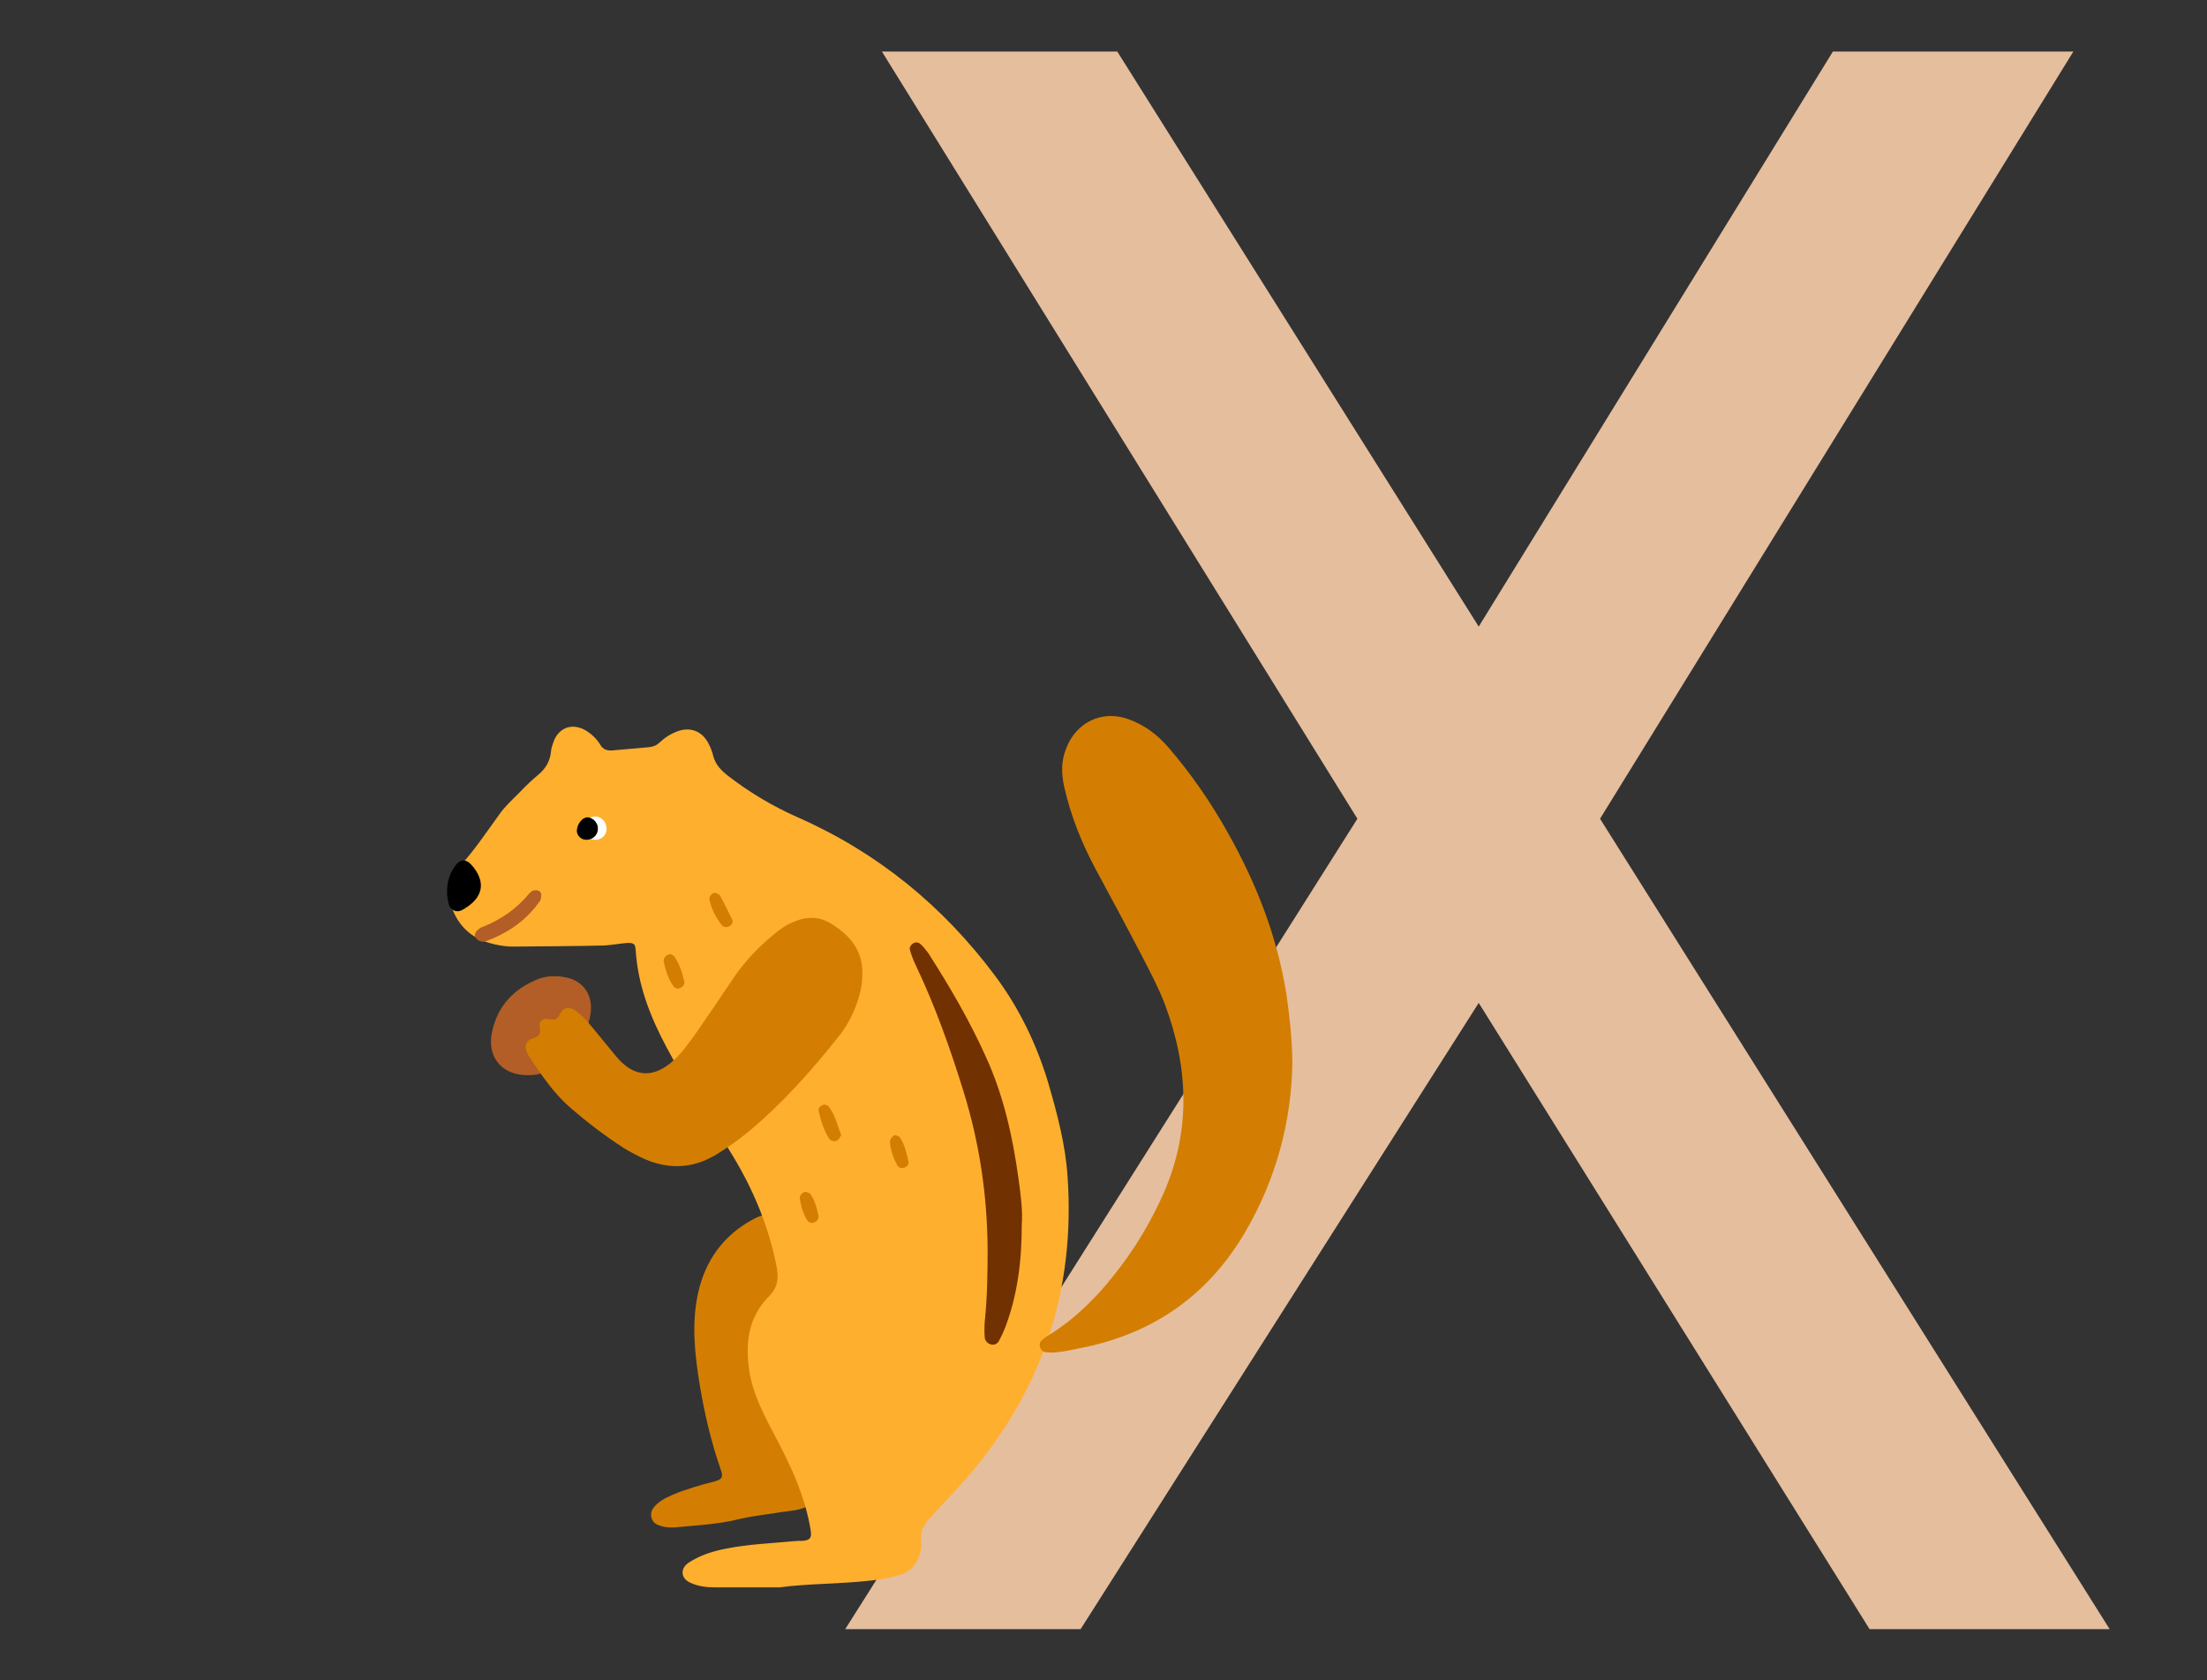 <?xml version="1.0" encoding="utf-8"?>
<!-- Generator: Adobe Illustrator 25.1.0, SVG Export Plug-In . SVG Version: 6.00 Build 0)  -->
<svg version="1.1" id="Calque_1" xmlns="http://www.w3.org/2000/svg" xmlns:xlink="http://www.w3.org/1999/xlink" x="0px" y="0px"
	 viewBox="0 0 607.6 462.5" style="enable-background:new 0 0 607.6 462.5;" xml:space="preserve">
<rect x="0" y="0" width="607.6" height="462.5" fill="#333333" stroke="none"/>
<style type="text/css">
	.st0{fill:#E5BE9E;}
	.st1{fill:#19935C;}
	.st2{fill:#004C26;}
	.st3{fill:#006836;}
	.st4{fill:#FFFFFF;}
	.st5{fill:#B25E26;}
	.st6{fill:#D3803C;}
	.st7{fill:#662704;}
	.st8{fill:#A0A0A0;}
	.st9{fill:#7C7C7C;}
	.st10{fill:#D8D8D8;}
	.st11{fill:#FFAF2E;}
	.st12{fill:#E27600;}
	.st13{fill:#FF6695;}
	.st14{fill:#FFEB76;}
	.st15{fill:#FFCF48;}
	.st16{fill:#6D6D6D;}
	.st17{fill:#C6C6C6;}
	.st18{fill:#CCCCCC;}
	.st19{fill:#F987B6;}
	.st20{fill:#CE3A6F;}
	.st21{fill:#CECECE;}
	.st22{fill:#565656;}
	.st23{fill:#F77CA9;}
	.st24{fill:#723100;}
	.st25{fill:#E8D09C;}
	.st26{fill:#6B5738;}
	.st27{fill:#69C498;}
	.st28{fill:#FF8B2C;}
	.st29{fill:#B2B2B2;}
	.st30{fill:#848484;}
	.st31{fill:#726359;}
	.st32{fill:#CABAAB;}
	.st33{fill:#E8E2DD;}
	.st34{fill:#D3BD90;}
	.st35{fill:#EAAD8B;}
	.st36{fill:#CEB78A;}
	.st37{fill:#EAE4DC;}
	.st38{fill:#7F7870;}
	.st39{fill:#84AFD3;}
	.st40{fill:#5F94B7;}
	.st41{fill:#D37E02;}
</style>
<g>
	<path class="st0" d="M373.7,225.4L242.8,14.2h64.8l99.5,158.3l97.5-158.3h66.2L440.5,225.4l140.3,223.1h-66.1L407.1,276.1
		L297.5,448.5h-64.8L373.7,225.4z"/>
</g>
<g>
	<path class="st41" d="M185.7,420.5c-1.7,0.1-3.3-0.1-4.8-0.8c-1.7-0.8-2.2-3-1-4.6c1.4-1.8,3.3-2.7,5.3-3.6
		c3.6-1.5,7.4-2.6,11.3-3.6c2.3-0.6,2.7-1.2,1.9-3.4c-2.6-7.5-4.4-15.1-5.7-22.9c-1.4-8.5-2.4-17.1-0.5-25.7
		c2-8.9,6.9-15.7,14.9-20.1c4.5-2.5,6.5-1.6,7.7,3.4c0.8,3.7,1.3,7.4,1.8,11.1c0.3,2-0.3,3.9-1.5,5.6c-0.5,0.7-1.1,1.4-1.7,2.1
		c-5.4,6.4-6.1,13.6-3.4,21.2c0.6,1.7,1.4,3.3,2.2,4.9c1.6,3.4,3.3,6.8,5,10.1c2.6,5.2,4.2,10.6,5.3,16.3c0.7,4,0.3,4.5-3.8,5.3
		c-1.2,0.2-2.5,0.3-3.7,0.5c-3.7,0.6-7.5,1-11.1,1.8C197.8,419.7,191.7,419.9,185.7,420.5z"/>
	<path class="st11" d="M214.6,437c-5.9,0-11.8,0-17.8,0c-2.4,0-4.7-0.3-6.8-1.3c-2.6-1.2-2.8-3.9-0.4-5.5c3.2-2.1,6.8-3.2,10.5-3.9
		c6-1.2,12.1-1.4,18.2-2c0.9-0.1,1.8-0.1,2.7-0.1c2-0.2,2.5-0.8,2.2-2.8c-0.7-4.5-2-8.7-3.6-12.9c-1.9-4.9-4.3-9.5-6.7-14.1
		c-1.8-3.3-3.5-6.7-4.8-10.2c-1.3-3.4-2-6.9-2.2-10.5c-0.4-6.4,1.2-12.2,5.8-16.8c2.3-2.3,2.7-4.7,2.2-7.7
		c-2.1-11.1-6.3-21.3-12.1-30.9c-3.4-5.7-7.1-11.2-10.6-16.8c-2.6-4.3-5.3-8.6-7.6-13c-4.5-8.4-8-17.2-8.6-27
		c-0.1-1.7-0.6-2-2.5-1.9c-2.1,0.2-4.3,0.6-6.4,0.7c-8.3,0.2-16.5,0.2-24.8,0.3c-2.3,0-4.6-0.4-6.9-1.1c-5.5-1.7-8.7-5.4-10.4-10.7
		c-1.1-3.5-0.7-6.9,1.9-9.6c4.4-4.6,7.8-9.8,11.5-14.9c1.6-2.3,3.8-4.3,5.8-6.3c1.6-1.7,3.3-3.3,5.1-4.8c2-1.7,3.2-3.8,3.4-6.4
		c0.1-0.9,0.4-1.8,0.7-2.6c1.4-3.9,5.1-5.2,8.7-3.2c1.7,1,3.2,2.4,4.2,4.1c0.7,1.2,1.8,1.6,3.2,1.5c3.4-0.3,6.8-0.6,10.2-0.9
		c1.1-0.1,2.1-0.5,2.9-1.3c1.5-1.4,3.1-2.4,5-3.1c3.4-1.2,6.5-0.1,8.3,3.1c0.6,1.1,1.1,2.3,1.4,3.5c0.6,2.6,2.3,4.3,4.4,5.9
		c5.9,4.5,12.1,8.2,18.9,11.2c22,9.7,40,24.4,54.4,43.7c6.7,9,11.5,19,14.7,29.8c2.4,8.3,4.6,16.6,5.2,25.3c2.2,31.5-7,59.1-27.7,83
		c-3.3,3.8-6.8,7.4-10.2,11.1c-1.6,1.8-2.8,3.7-2.4,6.3c0.1,0.5,0,1.1,0,1.6c-0.4,4-2.4,6.8-6.2,7.9c-2.4,0.7-4.9,1.1-7.4,1.4
		C231.4,436.1,223,435.9,214.6,437z"/>
	<path class="st41" d="M355.8,292.3c-0.2,16.4-4.5,32.6-13.3,47.4c-10.4,17.5-25.9,27.9-45.9,31.6c-1.9,0.4-3.9,0.8-5.8,1
		c-1,0.1-2.2,0.1-3.2-0.1c-1.2-0.2-1.8-2.2-1-3c0.6-0.6,1.4-1.2,2.1-1.6c7.1-4.4,13-10.2,18.1-16.7c5.5-6.9,10-14.4,13.6-22.5
		c7.5-17.2,6.8-34.6,0.3-51.9c-1.7-4.5-4-8.8-6.2-13.1c-4.2-8.1-8.6-16.2-12.9-24.2c-3.8-7.1-6.8-14.6-8.6-22.5
		c-0.8-3.6-0.9-7.1,0.5-10.6c2.8-7.4,10-10.6,16.9-8.2c4.6,1.6,8.2,4.3,11.3,7.9c6.2,7.2,11.6,15,16.3,23.4
		c7.9,14,13.7,28.8,16.2,44.8C355,279.7,355.7,285.6,355.8,292.3z"/>
	<path class="st24" d="M281.3,337.1c0,10.2-1.2,19.4-4.5,28.2c-0.5,1.3-1.1,2.6-1.8,3.9c-0.5,0.8-1.3,1.2-2.3,0.9
		c-0.9-0.3-1.5-1-1.6-1.9c-0.1-1.4-0.1-2.9,0-4.3c0.7-6.6,0.8-13.2,0.8-19.9c-0.1-14.8-2.2-29.2-6.6-43.4
		c-3.7-12-7.9-23.8-13.3-35.1c-0.6-1.3-1.1-2.6-1.5-4c-0.2-0.7,0.3-1.4,0.9-1.8c0.7-0.4,1.5-0.3,2,0.2c0.8,0.7,1.5,1.6,2.1,2.4
		c5.9,9.2,11.4,18.6,15.9,28.6c4.9,10.7,7.4,22,9,33.6C281,328.9,281.6,333.4,281.3,337.1z"/>
	<path d="M123.1,246.5c-0.2-3.8,0.8-6.3,2.5-8.5c1.2-1.5,2.7-1.5,4.1,0c0.2,0.3,0.5,0.5,0.7,0.8c3.9,5.1,1.7,9.1-3.3,11.8
		c-1.4,0.7-3,0-3.5-1.5C123.3,248,123.2,246.8,123.1,246.5z"/>
	<path class="st5" d="M147.8,245.1c0.7,0.1,1.1,0.5,1.2,1c0,0.7,0,1.5-0.4,2c-3.7,5.3-8.8,8.8-14.8,11c-0.5,0.2-1.1,0.2-1.6,0
		c-0.5-0.1-0.9-0.5-1.2-0.9c-0.5-0.7-0.2-1.4,0.3-2c0.5-0.5,1.1-0.9,1.8-1.1c4.9-2,9.1-4.9,12.5-9
		C146.5,245.1,146.8,245.1,147.8,245.1z"/>
	<path class="st41" d="M197,245.8c0.3,0.2,0.9,0.3,1.2,0.7c1.2,2.2,2.3,4.4,3.4,6.7c0.3,0.7-0.1,1.4-0.8,1.8c-0.7,0.4-1.5,0.3-2-0.2
		c-1.7-2.1-2.9-4.5-3.5-7.1C195.1,246.8,196.2,245.6,197,245.8z"/>
	<path class="st41" d="M184.6,262.7c0.2,0.1,0.9,0.3,1.1,0.7c1.4,2.1,2.2,4.5,2.7,6.9c0.1,0.7-0.3,1.3-1.1,1.7
		c-0.8,0.3-1.5,0.1-1.9-0.5c-1.5-2.1-2.2-4.5-2.7-6.9C182.6,263.7,183.6,262.6,184.6,262.7z"/>
	<path class="st41" d="M231.6,312.5c-0.4,0.6-0.6,1.1-1,1.4c-0.6,0.4-1.3,0.4-2-0.1c-0.1-0.1-0.3-0.2-0.4-0.4
		c-1.4-2.3-2.2-4.8-2.8-7.4c-0.2-0.7,0.2-1.4,0.9-1.7c0.7-0.4,1.5-0.1,1.9,0.4C230,307.1,230.6,310,231.6,312.5z"/>
	<path class="st4" d="M163.9,231.2c-1.9,0-3.4-1.6-3.3-3.4c0.1-1.7,1.4-2.9,3.1-3c1.9-0.1,3.3,1.5,3.3,3.4
		C167,229.9,165.6,231.2,163.9,231.2z"/>
	<path class="st41" d="M246.6,312.5c0.3,0.2,1,0.3,1.2,0.7c1.3,2,1.8,4.3,2.3,6.5c0.2,0.7-0.3,1.4-1,1.7c-1,0.5-1.8,0-2.2-0.8
		c-1-1.9-1.7-4-1.9-6.1C244.9,313.7,245.8,312.5,246.6,312.5z"/>
	<path class="st41" d="M221.9,328.1c0.3,0.2,1,0.3,1.2,0.6c1.2,1.7,1.8,3.8,2.2,5.9c0.2,0.9-0.3,1.7-1.3,2c-0.8,0.2-1.4-0.1-1.8-0.7
		c-1.1-1.8-1.7-3.8-2-5.9C220,329.1,221,328.1,221.9,328.1z"/>
	<path d="M161.6,231.2c-1.5,0.1-2.8-1.1-2.8-2.5c0.1-1.9,1.5-3.7,3-3.7c1.5,0.1,2.9,1.6,2.8,3.2
		C164.6,229.8,163.3,231.1,161.6,231.2z"/>
	<path class="st5" d="M145.2,296c-7.1,0-11.3-5.1-9.7-12.1c1.5-6.8,5.7-11.4,12-14.1c2.5-1.1,5.2-1.3,7.9-0.8
		c5.4,0.9,8.1,5.2,7.1,10.6c-1,5.4-3.8,9.6-8,12.9C151.9,294.7,148.8,296.1,145.2,296z"/>
	<path class="st41" d="M237.4,268.5c0,3.4-1,6.6-2.3,9.8c-1.1,2.5-2.4,4.8-4.1,6.9c-7.6,9.6-15.7,18.7-25.1,26.5
		c-2.8,2.3-5.7,4.3-8.8,6.2c-6.3,3.8-12.9,4.1-19.6,1.2c-2-0.9-3.9-1.9-5.7-3c-5.1-3.3-10-7-14.6-11c-4.7-4-8.1-9.1-11.5-14.2
		c-0.3-0.4-0.5-0.9-0.7-1.4c-0.6-1.5-0.2-3,1.4-3.5c1.8-0.6,2.6-1.1,2.2-3.3c-0.3-1.7,0.7-2.5,2.8-2.1c1.6,0.3,2.1-0.1,2.8-1.5
		c0.9-1.8,2.4-2,4-1c2,1.3,3.5,3.1,5,4.9c2.2,2.6,4.3,5.3,6.5,7.9c5,6,10.6,6,16.2,0.6c1.8-1.7,3.3-3.8,4.8-5.8
		c3.8-5.4,7.5-10.9,11.2-16.4c3.1-4.6,7-8.7,11.3-12.2c1.7-1.4,3.4-2.6,5.5-3.4c3.6-1.5,7.1-1.4,10.3,0.7
		C234.2,257.6,237.7,262,237.4,268.5z"/>
</g>
</svg>
